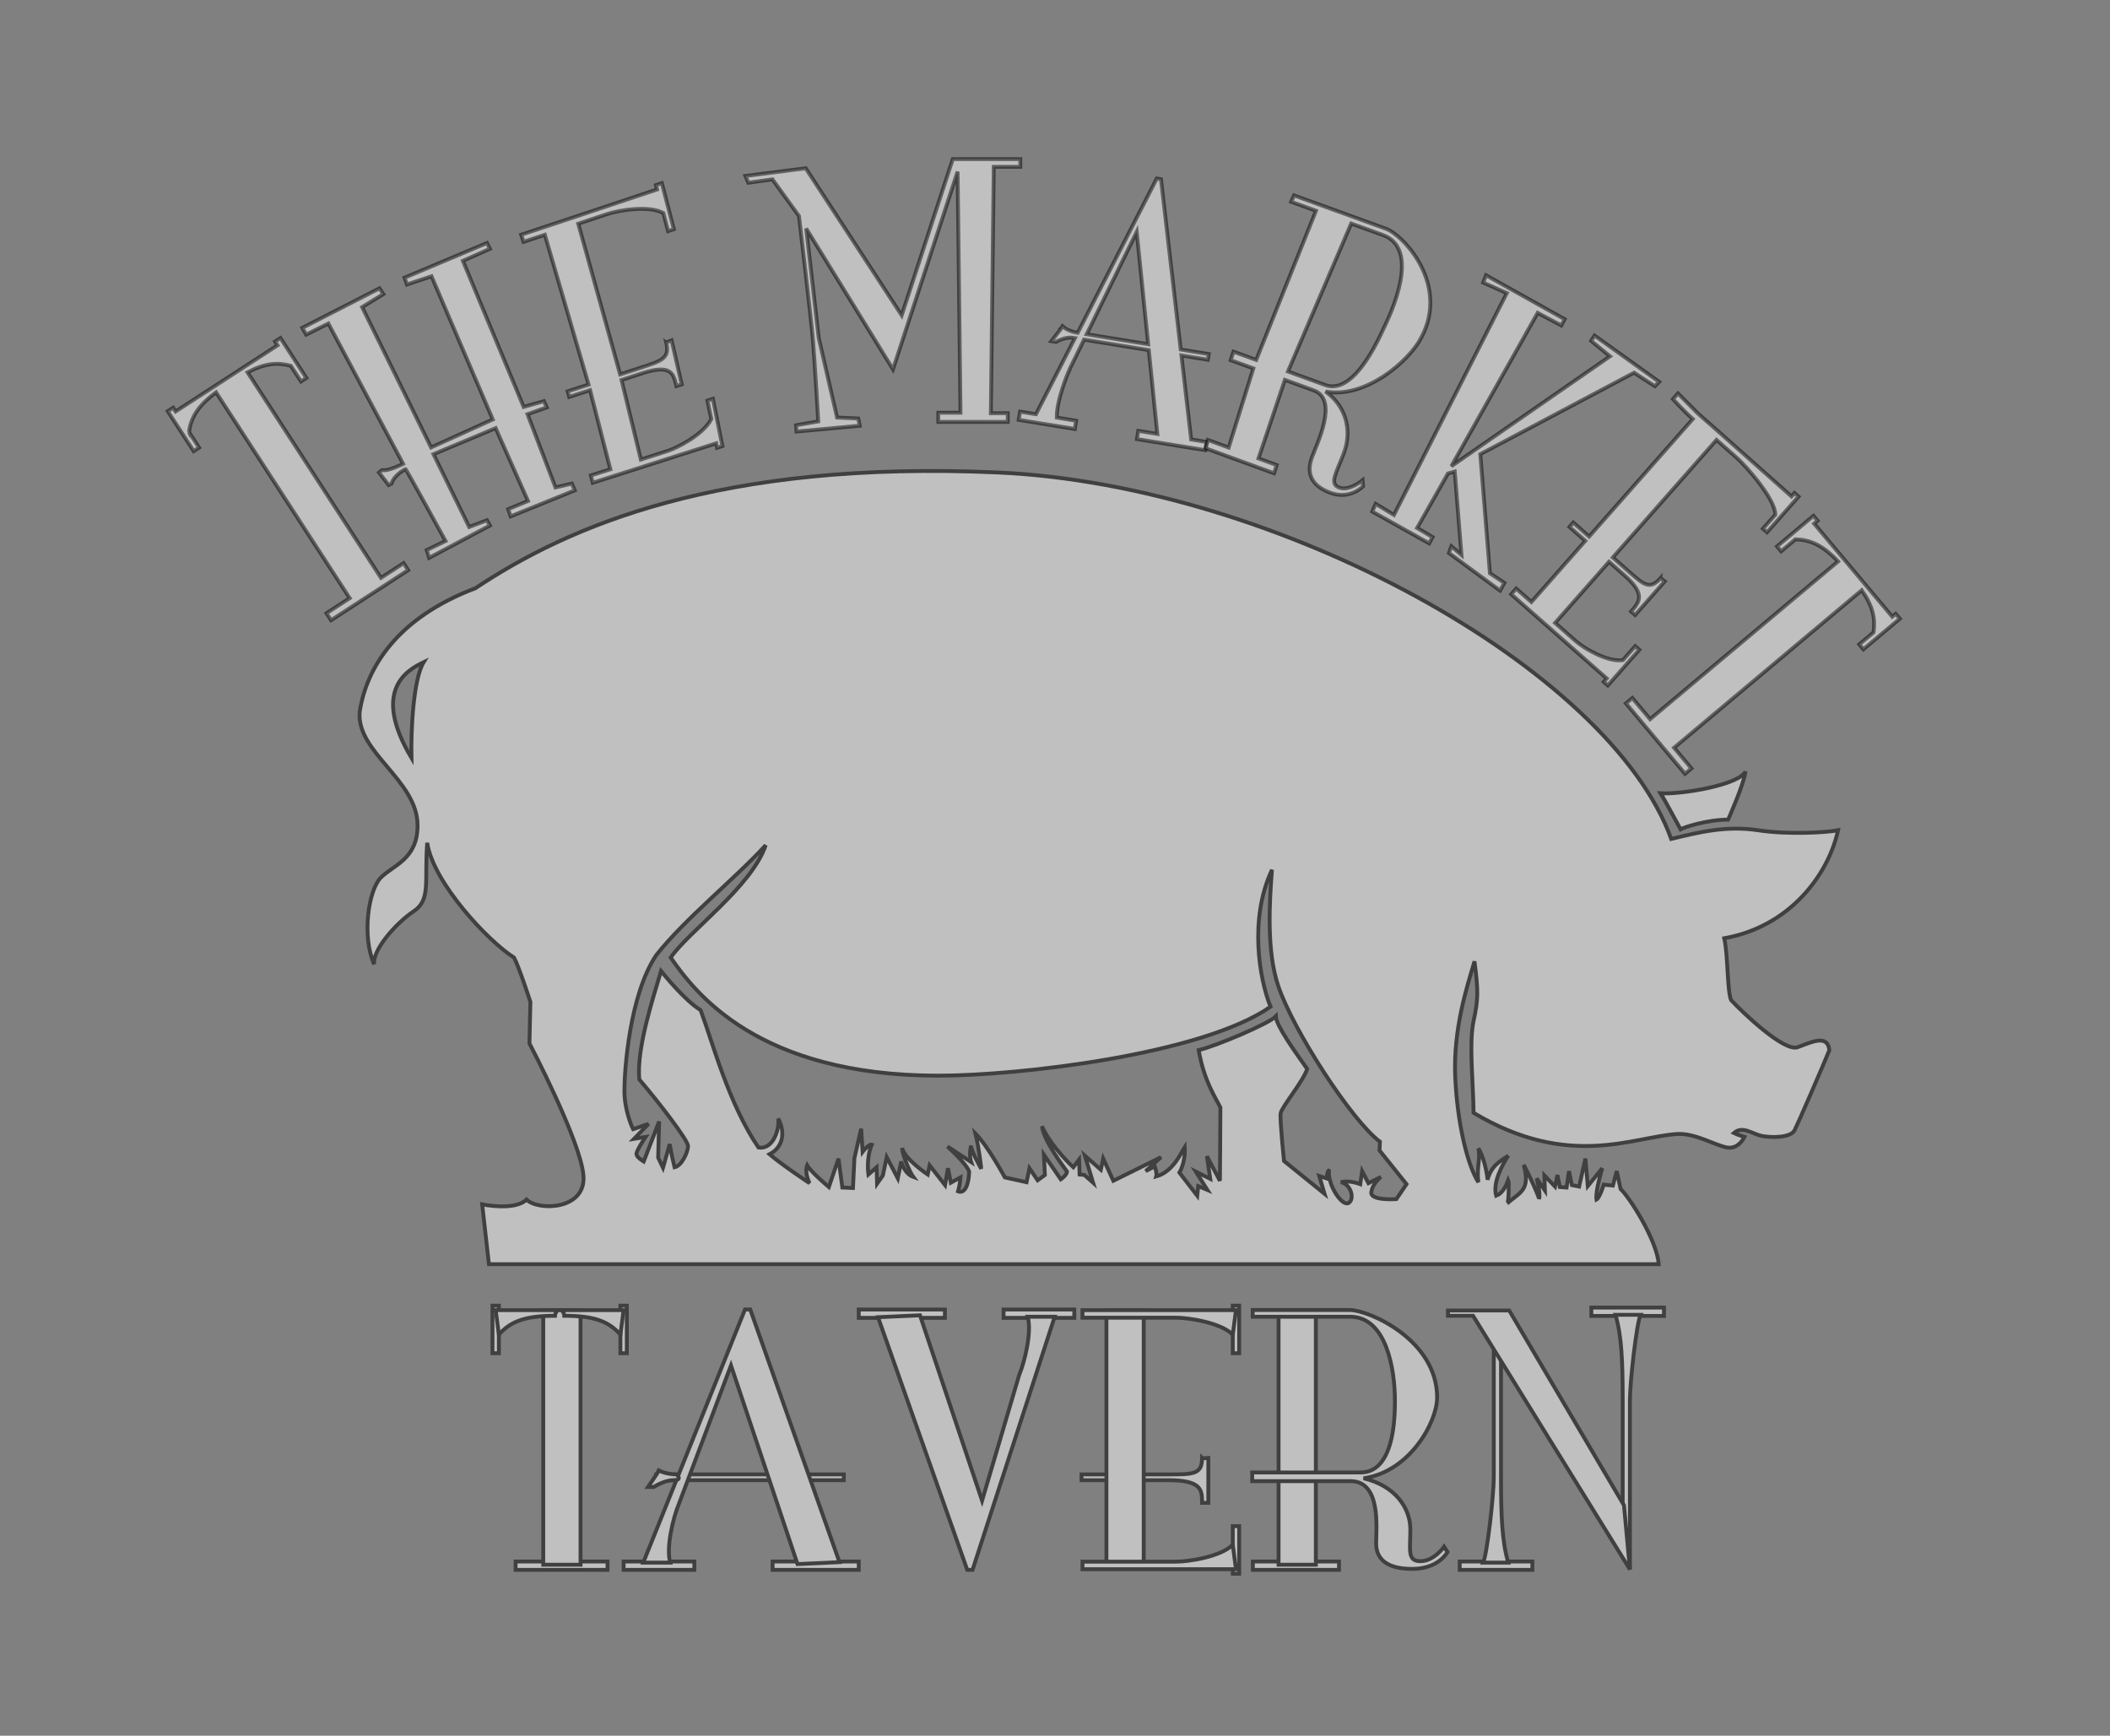 <?xml version="1.0" encoding="UTF-8" standalone="no"?>
<!-- Generator: Adobe Illustrator 16.0.0, SVG Export Plug-In . SVG Version: 6.00 Build 0)  -->

<svg
   xmlns:osb="http://www.openswatchbook.org/uri/2009/osb"
   xmlns:dc="http://purl.org/dc/elements/1.1/"
   xmlns:cc="http://creativecommons.org/ns#"
   xmlns:rdf="http://www.w3.org/1999/02/22-rdf-syntax-ns#"
   xmlns:svg="http://www.w3.org/2000/svg"
   xmlns="http://www.w3.org/2000/svg"
   xmlns:sodipodi="http://sodipodi.sourceforge.net/DTD/sodipodi-0.dtd"
   xmlns:inkscape="http://www.inkscape.org/namespaces/inkscape"
   version="1.1"
   id="Layer_2"
   x="0px"
   y="0px"
   width="547px"
   height="450px"
   viewBox="0 0 547 450"
   enable-background="new 0 0 547 450"
   xml:space="preserve"
   inkscape:version="0.91 r13725"
   sodipodi:docname="logo_white (4e copie).svg"><rect x="0" y="0" width="547" height="450" fill="#808080" stroke="none"/><defs
     id="defs4454"><linearGradient
       id="linearGradient5962"
       osb:paint="solid"><stop
         style="stop-color:#000000;stop-opacity:1;"
         offset="0"
         id="stop5964" /></linearGradient></defs><sodipodi:namedview
     pagecolor="#ffffff"
     bordercolor="#666666"
     borderopacity="1"
     objecttolerance="10"
     gridtolerance="10"
     guidetolerance="10"
     inkscape:pageopacity="0"
     inkscape:pageshadow="2"
     inkscape:window-width="1855"
     inkscape:window-height="1056"
     id="namedview4452"
     showgrid="false"
     inkscape:zoom="2.0422222"
     inkscape:cx="273.5"
     inkscape:cy="185.82699"
     inkscape:window-x="65"
     inkscape:window-y="24"
     inkscape:window-maximized="1"
     inkscape:current-layer="Layer_2" /><g
     id="g4358"
     style="stroke:#000000;stroke-opacity:1;opacity:0.5"><path
       fill="#FFFFFF"
       d="M466,271.5c-3.5,1.25-14.25-9-17.25-12.25c-1-2.5-0.75-11.5-1.75-16c17-3,27-16.5,29.5-28   c-2.25,0.5-12.5,1.25-20.75,0s-15.25,0.5-22.5,2.25c-16-44.25-102.25-91.75-174.5-95s-111.5,14-135.5,30   c-20.5,7.75-28.25,20.75-30,32c-1,10.5,15,17.75,15,29.5c0,8.764-6.25,10.25-9.5,13.5s-5,15.25-1.75,22.5   c-0.5-3.75,5.75-10.75,10.25-13.75s2.75-7.75,3.5-17.75c1.5,10.25,15.75,25.5,22.5,29.75c1.25,2.25,4.25,11.5,4.25,11.5   l-0.25,10.75c0,0,13.25,25.25,14,34.25S139.5,314,136.5,311c-3,3-11.5,1.25-11.5,1.25l1.75,15.5H430   c-0.375-6-7.375-17.125-9.875-19.5l-1-4.625l-1,3.75l-2.375-0.25c0,0-1,3.375-1.875,3.875c-0.375-2,1.5-8.125,1.5-8.125   l-3.75,4.625L411,300.375l-1.625,7.25l-1.875-0.375l-0.75-3.625l-0.625,4.25l-1.75-0.125l-0.625-3.125l-0.625,3l-2.75-2.875   l0.125,3.875l-2.125-3.125c0,0,1,3.625,0.625,5.375c0-0.5-2.375-6-4-8.875c1.875,6.75-1.125,7.125-4.25,10   c0.375-0.25,0.5-5.625,0.25-6.125c-0.625,1.75-1.5,3.5-3.125,4.125c-1-3.5,1.75-8.25,3.125-10.375c-2,1.375-4.375,2.5-5.375,6.25   c0-1.25-1-6.25-2.375-8.125c0.625,2.75-0.5,4.75,0,8.75c-2.75-4.25-5.5-15.25-6-27.5s3-23,5-29.75c1,7.75,1,9.75-0.25,15.5   s0,17,0,23.75c24.75,14.75,41.25,6.25,52.75,5.5c4.66-0.304,10,3,13,3.5s4.5-2.75,4.5-2.75s-1.75-0.5-2.75-1   c2.25-2,4.75,0.25,7.25,0.75s7.5,0.5,8.5-1.5s7.5-17,9-20.75C473.75,268,469.5,270.25,466,271.5z M106.667,196.5   c-10.5-17.667-1-22.833,3.167-24.833C107.167,176,106.5,189.167,106.667,196.5z M362,310.875c0,0-6.75,0.5-6.5-1.75s2.5-4,2.5-4   l-3.25,1.625l-1.625-3.125l-0.5,3.375c0,0-2.875-1.125-5-0.5c2.625,0.5,3.625,4.375,2,5.375s-5.375-4.375-5.125-8.375   c-0.25-0.375-0.625,2-0.625,2L342,304.875l1.375,4.625l-10.5-8.5c0,0-1.125-10.75-0.875-12.375s6-8.5,6.875-11.5   c-3-4.25-8-11.125-8.125-13.625c-1.75,1.875-15.625,7.75-20,8.75c1.375,8.125,4.625,12.75,5.625,14.875c0,4.5-0.125,19-0.125,19   l-3.375-6.375l0.875,5.875L310,303.75l3,4.75l-2.375-1l-0.25,2.5l-4.625-6c0,0,1.625-2.5,1.375-6.625   c-0.75,1.125-2.875,6.375-7.375,7.625c0.25-0.75-0.375-2.625-0.375-2.625l-2.375,1.25l4-3.625l-12.375,6.125l-2.625-5.75   l-0.625,2.875l-4.125-3.625l2.125,7l-2.25-2l-1.25-0.125l-0.125-3.875l-1.5,2c0,0-5.625-5.125-8.125-10.625   c0.5,3.875,5.375,10.125,6.5,11.75c-0.125,1-1.625,2-1.625,2l-4.375-6.375l0.25,5.25L269,306l-2.125-3.125l-0.75,3.625l-5.625-1.25   c0,0-4.375-8.125-7.625-11.375c1,4.125,1.5,9.125,1.5,9.125s-2.625-4.5-2.625-6c-0.625,2.5,0,4.25,0,4.25l-6.125-4   c0,0,4.875,4.375,5.625,6.5c-0.125,3.75-1.25,5.75-2.875,5.125c0.5-1.75,0.625-3.625,0.625-3.625l-2.5,1.375l-0.75-3.75L245,307.25   l-4-5.125l-0.5,2.375c0,0-6-4-6.625-6.875c0,1.75,2.125,6.5,2.875,7.5c-2.375-0.875-3.125-4-3.125-4l-0.875,4.375l-2.875-5.5   l-1,4.75l-1.5,2.125l-0.125-4.25l-2.125,1.875c0,0-0.625-4.25,0.875-7.75c-0.75-0.25-2.375,1.875-2.375,1.875l-0.375-6l-1.75,7.625   l-0.375,7.75l-2.75-0.125l-1-7.5l-2.5,7.375c0,0-4.625-3.875-5.625-5.625c-0.75,2,0.625,4.625,0.625,4.625s-7-4.625-10.375-7.5   c3.375-1.75,4.25-5.5,2.25-9.25c0.375,2.625-1.25,8.125-5.125,7.5c-7.75-11.375-11.875-27.25-15-35.625   c-4-2.375-9.75-9.5-10.25-10.125c-1.625,5.625-6.5,20-5.625,28.125c5.125,6,12.625,15.75,12.625,17.25s-1.625,5.125-3.5,5.5   c-0.875-3.5-1.25-6-1.25-6l-1.75,6.125l-1.25-2.625l0.25-9.375l-4,10.375c0,0-1.75-1-1.875-1.875s2.375-4.5,2.375-4.5l-3,0.5   l3.75-3.875l-4,1.375c0,0-2.25-4.5-2.25-10s1.375-24.875,8.25-35.125c7.625-9.625,20.375-19.75,28.375-28.5   c-3.625,10.75-20,22.375-24.625,29.125c6.25,9,22.5,30.625,69.375,30.625c20.875,0,68.5-5.5,86.125-17.875   c-2.875-7.125-5.625-22.75,0.375-35.5c-0.625,8-1.5,20.875,1.625,30.125c3.924,11.616,19.125,35,26.375,40.375   c0,0.375-0.125,2.25-0.125,2.25l7,8.75L362,310.875z"
       id="path4360"
       style="stroke:#000000;stroke-opacity:1" /><path
       fill="#FFFFFF"
       d="M448,212.5c0,0,4.167-9.333,4.5-12.5c-1.667,3.5-16.5,6-22,5.667c0.667,1,5.167,9.333,5.167,9.333   C436.501,214.5,442.5,212.5,448,212.5z"
       id="path4362"
       style="stroke:#000000;stroke-opacity:1" /></g><g
     id="g4364"
     style="stroke:#000000;stroke-opacity:1;opacity:0.5"><rect
       x="133.667"
       y="404.833"
       fill="#FFFFFF"
       width="23.833"
       height="2.167"
       id="rect4366"
       style="stroke:#000000;stroke-opacity:1" /><rect
       x="140.833"
       y="339.667"
       fill="#FFFFFF"
       width="9.667"
       height="66"
       id="rect4368"
       style="stroke:#000000;stroke-opacity:1" /><rect
       x="127.667"
       y="338.5"
       fill="#FFFFFF"
       width="1.667"
       height="12.333"
       id="rect4370"
       style="stroke:#000000;stroke-opacity:1" /><path
       fill="#FFFFFF"
       d="M144.5,339.667h-16l0.833,6.333c2.917-3.25,6.417-4.875,14.542-4.875   C143.875,340.5,144.5,339.667,144.5,339.667z"
       id="path4372"
       style="stroke:#000000;stroke-opacity:1" /><rect
       x="160.833"
       y="338.5"
       fill="#FFFFFF"
       width="1.667"
       height="12.333"
       id="rect4374"
       style="stroke:#000000;stroke-opacity:1" /><path
       fill="#FFFFFF"
       d="M145.667,339.667h16L160.833,346c-2.917-3.25-6.417-4.875-14.542-4.875   C146.292,340.5,145.667,339.667,145.667,339.667z"
       id="path4376"
       style="stroke:#000000;stroke-opacity:1" /></g><path
     fill="#FFFFFF"
     d="M491.443,159.131l-0.894,0.75l-6.644-7.916l-3.105-3.702l-0.751-0.895l-2.356-2.808l-7.393-8.809l0.894-0.75  l-1.071-1.276l-9.447,7.928l1.071,1.276l3.702-3.107c3.775,0.125,6.901,1.373,11.057,5.734l-48.73,40.895l-4.606-5.489l-1.66,1.393  l15.319,18.255l1.66-1.393l-4.5-5.362l48.661-40.836c2.982,4.34,3.545,7.442,3.049,10.933l-3.702,3.107l1.071,1.276l9.447-7.928  L491.443,159.131z"
     id="path4378"
     style="stroke:#000000;stroke-opacity:1;opacity:0.5" /><path
     fill="#FFFFFF"
     d="M104.634,146l-5.871,3.812L64.171,96.531c4.671-2.43,7.819-2.61,11.223-1.691l2.632,4.054l1.397-0.908  l-6.716-10.344l-1.397,0.908l0.635,0.979l-8.667,5.627l0,0l-5.032,3.268l0,0l-12.721,8.259l-0.635-0.979l-1.397,0.907l6.716,10.345  l1.398-0.908l-2.634-4.057l0.002,0.003c0.585-3.731,2.205-6.682,7.041-10.274l34.641,53.357l-6.011,3.902l1.181,1.817l19.989-12.978  L104.634,146z"
     id="path4380"
     style="stroke:#000000;stroke-opacity:1;opacity:0.5" /><g
     id="g4382"
     style="stroke:#000000;stroke-opacity:1;opacity:0.5"><rect
       x="319.584"
       y="338.5"
       fill="#FFFFFF"
       width="1.666"
       height="12.333"
       id="rect4384"
       style="stroke:#000000;stroke-opacity:1" /><rect
       x="319.584"
       y="395.667"
       fill="#FFFFFF"
       width="1.666"
       height="12.333"
       id="rect4386"
       style="stroke:#000000;stroke-opacity:1" /><g
       id="g4388"
       style="stroke:#000000;stroke-opacity:1"><path
         fill="#FFFFFF"
         d="M302.875,383.75h-22.5v-1.5h22.5c6.5,0,8.75,0,8.75-4.25c0.125,0.125,1.625,0,1.625,0v11.625h-1.625    C311.625,386.375,311.625,383.75,302.875,383.75z"
         id="path4390"
         style="stroke:#000000;stroke-opacity:1" /><rect
         x="286.834"
         y="339.667"
         fill="#FFFFFF"
         width="9.666"
         height="66"
         id="rect4392"
         style="stroke:#000000;stroke-opacity:1" /><path
         fill="#FFFFFF"
         d="M319.584,346l0.833-6.333h-39.792v1.958c0,0,21,0,24.25,0S316.418,342.875,319.584,346z"
         id="path4394"
         style="stroke:#000000;stroke-opacity:1" /><path
         fill="#FFFFFF"
         d="M319.584,400.5l0.833,6.333h-39.792v-1.958c0,0,21,0,24.25,0S316.418,403.625,319.584,400.5z"
         id="path4396"
         style="stroke:#000000;stroke-opacity:1" /></g></g><path
     fill="#FFFFFF"
     d="M458.093,137.999l8.157-9.249l-1.059-0.934l-0.771,0.875l-18.14-16.106l-6.144-5.419L435,102l-1.296,1.468  c0,0,2.876,3.171,5.139,5.166l-26.873,30.468l-4.104-3.621l-0.993,1.125l4.105,3.621l-13.974,15.843  c-2.262-1.995-3.946-3.481-3.946-3.481l-1.295,1.468l24.762,21.84l-0.772,0.875l1.059,0.934l8.158-9.249l-1.059-0.934l-3.197,3.625  c-4.079,0.569-10.176-3.143-12.243-4.964c-0.729-0.643-2.865-2.528-5.322-4.695l13.974-15.843l4.052,3.574  c5.563,4.905,3.826,6.873,1.676,9.311l1.032,0.911l7.689-8.718c0,0-1.036-0.748-1.032-0.911c-2.812,3.187-4.242,1.926-8.373-1.718  l-4.052-3.574l26.873-30.467c2.456,2.167,4.594,4.052,5.322,4.695c2.066,1.822,9.977,10.574,9.922,14.692l-3.197,3.625  L458.093,137.999z"
     id="path4398"
     style="stroke:#000000;stroke-opacity:1;opacity:0.5" /><path
     fill="#FFFFFF"
     d="M187.276,115.653l-2.456-12.253l-1.415,0.459l0.99,4.79l0,0c-2.025,3.958-8.673,7.416-11.365,8.279  c-0.948,0.304-3.721,1.192-6.9,2.208l-5.001-20.617l5.415-1.757c7.48-2.433,8.075,0.141,8.803,3.333l1.383-0.449l-2.626-11.404  c0,0-1.269,0.546-1.407,0.459c0.983,4.159-0.95,4.789-6.512,6.6l-5.426,1.762l-10.854-39.066c3.481-1.159,6.517-2.17,7.555-2.516  c2.946-0.982,10.821-2.3,14.51-0.244l1.215,4.684l1.508-0.502l-3.119-11.943l-1.532,0.514l0.304,1.125l-21.003,7.018l0,0  l-8.681,2.884v0l-5.541,1.837l0.601,1.846c0,0,2.354-0.779,5.525-1.829l11.339,38.838l-5.423,1.751l0.4,1.442l5.413-1.745  l5.253,20.498c-2.892,0.919-5.041,1.602-5.041,1.602l0.481,1.903l31.991-10.219l0.229,1.161L187.276,115.653z"
     id="path4400"
     style="stroke:#000000;stroke-opacity:1;opacity:0.5" /><g
     id="g4402"
     style="stroke:#000000;stroke-opacity:1;opacity:0.5"><rect
       x="260.167"
       y="339.5"
       fill="#FFFFFF"
       width="18.333"
       height="2.167"
       id="rect4404"
       style="stroke:#000000;stroke-opacity:1" /><rect
       x="222.625"
       y="339.5"
       fill="#FFFFFF"
       width="22.333"
       height="2.167"
       id="rect4406"
       style="stroke:#000000;stroke-opacity:1" /><path
       fill="#FFFFFF"
       d="M266.417,341.375h7L252.125,407h-1.375l-23.125-65.5L238.5,341l16.095,48.052l9.602-32.525   C265.667,353,267.542,345.25,266.417,341.375z"
       id="path4408"
       style="stroke:#000000;stroke-opacity:1" /></g><g
     id="g4410"
     style="stroke:#000000;stroke-opacity:1;opacity:0.5"><rect
       x="161.667"
       y="404.833"
       fill="#FFFFFF"
       width="18.333"
       height="2.167"
       id="rect4412"
       style="stroke:#000000;stroke-opacity:1" /><rect
       x="200.292"
       y="404.833"
       fill="#FFFFFF"
       width="22.333"
       height="2.167"
       id="rect4414"
       style="stroke:#000000;stroke-opacity:1" /><rect
       x="170.125"
       y="382.25"
       fill="#FFFFFF"
       width="48.625"
       height="1.5"
       id="rect4416"
       style="stroke:#000000;stroke-opacity:1" /><path
       fill="#FFFFFF"
       d="M173.75,405.125h-7l26.375-65.625h1.375l23.125,65.5l-10.875,0.5L189.5,354l-13.529,35.974   C174.5,393.5,172.625,401.25,173.75,405.125z"
       id="path4418"
       style="stroke:#000000;stroke-opacity:1" /><path
       fill="#FFFFFF"
       d="M175.375,382.25c-1.125,0-3.083-0.25-4.542-1C170.75,381.5,168,385.5,168,385.5h1.5   c0,0,2.625-1.75,5.125-1.75S175.375,382.25,175.375,382.25z"
       id="path4420"
       style="stroke:#000000;stroke-opacity:1" /></g><path
     fill="#FFFFFF"
     d="M313.114,93.27l0.241-1.48l-7.266-1.182l-5.113-44.144l-1.092-0.177l-20.494,39.979l-0.459-0.075  c-0.895-0.146-2.401-0.646-3.436-1.572c-0.031,0.069-0.3,0.433-0.66,0.906l-0.062-0.01l-0.019,0.116  c-0.869,1.138-2.189,2.818-2.189,2.818l1.19,0.193c0,0,2.364-1.389,4.348-1.066c0.002,0,0.004,0,0.006,0l0.562,0.092l-10.107,19.716  l-4.126-0.671l-0.348,2.139l14.546,2.365l0.349-2.139l-5.013-0.815c-0.128-4.031,2.508-11.159,4.201-14.371l2.856-5.841  l16.784,2.729l2.219,21.721l-4.946-0.805l-0.349,2.139l17.72,2.882l0.348-2.139l-4.013-0.653l-2.522-21.77L313.114,93.27z   M281.718,86.644l12.964-26.513l2.974,29.104L281.718,86.644z"
     id="path4422"
     style="stroke:#000000;stroke-opacity:1;opacity:0.5" /><g
     id="g4424"
     style="stroke:#000000;stroke-opacity:1;opacity:0.5"><rect
       x="324.792"
       y="404.833"
       fill="#FFFFFF"
       width="22.333"
       height="2.167"
       id="rect4426"
       style="stroke:#000000;stroke-opacity:1" /><rect
       x="331.459"
       y="339.667"
       fill="#FFFFFF"
       width="9.666"
       height="66"
       id="rect4428"
       style="stroke:#000000;stroke-opacity:1" /><path
       fill="#FFFFFF"
       d="M361.625,363.25c0-8.375-2.25-21.875-11.625-21.875s-25.25,0-25.25,0v-1.75c0,0,20.125,0,25.125,0   s22.688,7.75,22.688,22.688c0,6.438-7.188,19.313-19.063,20.938c8.375,2,12.125,7.875,12.125,13.25s-0.875,8.25,2.625,8.25   s6.125-3.75,6.125-3.75l0.875,1.375c0,0-2.25,4.375-9.125,4.375s-9.375-2.75-9.375-6.625S358.125,384,350.125,384s-25.5,0-25.5,0   v-2.25c0,0,25.75,0,28,0S361.625,381.25,361.625,363.25z"
       id="path4430"
       style="stroke:#000000;stroke-opacity:1" /></g><path
     fill="#FFFFFF"
     d="M359.26,59.291c-4.652-1.687-23.794-8.626-23.794-8.626l-0.731,1.653c0,0,2.677,0.971,6.424,2.33  l-15.495,38.667c-3.387-1.231-5.899-2.144-5.899-2.144l-0.714,2.208c0,0,2.479,0.901,5.864,2.132l-6.389,20.521l-5.403-1.97  l-0.575,2.165l17.738,6.473l0.684-2.128l-4.723-1.724l6.843-20.364c2.814,1.024,5.507,2.004,7.484,2.724  c6.552,2.386,0.861,13.763-0.514,17.517c-1.338,3.766-0.36,7.143,4.84,9.047c5.134,1.881,8.462-1.709,8.462-1.709l-0.125-1.558  c0,0-3.392,2.881-6.018,1.918c-2.645-0.968-0.94-3.503,1.058-8.678c2.063-5.152,1.391-11.852-4.643-16.246  c10.32,1.973,21.805-7.993,24.813-13.972C375.831,73.801,363.876,60.963,359.26,59.291z M358.748,85.032  c-7.682,16.975-13.405,15.441-15.26,14.766c-0.775-0.283-4.954-1.802-9.602-3.493l16.4-38.347c2.935,1.064,5.834,2.115,8.252,2.991  C367.12,64.059,362.593,77.232,358.748,85.032z"
     id="path4432"
     style="stroke:#000000;stroke-opacity:1;opacity:0.5" /><g
     id="g4434"
     style="stroke:#000000;stroke-opacity:1;opacity:0.5"><rect
       x="378.417"
       y="404.833"
       fill="#FFFFFF"
       width="18.833"
       height="2.167"
       id="rect4436"
       style="stroke:#000000;stroke-opacity:1" /><path
       fill="#FFFFFF"
       d="M387.25,346.5c0,0,0,31.375,0,36.375s-1.75,20.125-2.75,22.25c0.125,0,6.5,0,6.5,0   c-1.625-5.5-1.875-12.125-1.875-22.375s0-34,0-34L387.25,346.5z"
       id="path4438"
       style="stroke:#000000;stroke-opacity:1" /><rect
       x="412.542"
       y="339"
       fill="#FFFFFF"
       width="18.833"
       height="2.167"
       id="rect4440"
       style="stroke:#000000;stroke-opacity:1" /><path
       fill="#FFFFFF"
       d="M422.542,406.875c0,0,0-38.75,0-43.75s1.75-20.125,2.75-22.25c-0.125,0-6.5,0-6.5,0   c1.625,5.5,1.875,12.125,1.875,22.375s0,37.5,0,37.5L422.542,406.875z"
       id="path4442"
       style="stroke:#000000;stroke-opacity:1" /><polygon
       fill="#FFFFFF"
       points="422.542,406.875 381.875,341.125 375.375,341.125 375.375,339.75 391.25,339.75 421,390.25  "
       id="polygon4444"
       style="stroke:#000000;stroke-opacity:1" /></g><polygon
     fill="#FFFFFF"
     points="390.625,76 361.375,133.5 356.625,130.625 355.75,132.625 370.5,140.875 371.375,139.25   367.375,136.875 375.375,122.75 377.125,122.25 378.875,143.875 376.25,141.625 375.625,143.375 388.875,153.125 390,151.125   386.25,148.625 383.75,117.75 423.625,96.625 429,100.125 430.125,99 413.375,87 412.5,88.375 417.375,92.375 376.25,120.875   398.625,81.125 404.75,84.375 405.625,82.75 385.25,71.375 384.5,73.25 "
     id="polygon4446"
     style="stroke:#000000;stroke-opacity:1;opacity:0.5" /><path
     fill="#FFFFFF"
     d="M222.875,110.375l-16.375,1.5l-0.125-1.625l5.75-1c0,0-0.875-15.125-1.375-21S207.125,56,207.125,56  l-6.875-9.5L194,47.375l-0.75-1.75l15.625-2L233.75,81.75L247,41.25h17.5v2h-6.875l-0.75,63.875h4.375v2.25h-18V107H249l-0.75-62.5  L231.5,95.75L209,59.25l3.25,28.375L217,108.25l5.5,0.25L222.875,110.375z"
     id="path4448"
     style="stroke:#000000;stroke-opacity:1;opacity:0.5" /><path
     fill="#FFFFFF"
     d="M98.375,74.75l-20,10.25l1,1.75l5.75-2.875L104.5,120.25c0,0-3.875,2-5.375,1.625  c0-0.125-0.875,0.625-0.875,0.625l2.5,3.25l0.75-0.375c0,0,0.375-2,3.625-3.75C105.25,121.5,115.5,140.25,115.5,140.25l-4.875,2.375  l0.625,2L127,136.25l-0.75-1.375l-4.625,1.75l-9.25-18.875L128.5,111l8.375,18.875L131.75,132l0.625,1.875l16.625-6.75l-0.75-1.75  l-4.25,1l-7.25-19l5-1.75L141,104l-5.25,1.5L120,67.625l7-3.125l-0.75-1.5l-21.375,9l0.625,1.75l6.375-2.125l15.875,37.125l-16,7.25  L93.875,79.625l5.5-3.375L98.375,74.75z"
     id="path4450"
     style="stroke:#000000;stroke-opacity:1;opacity:0.5" /></svg>